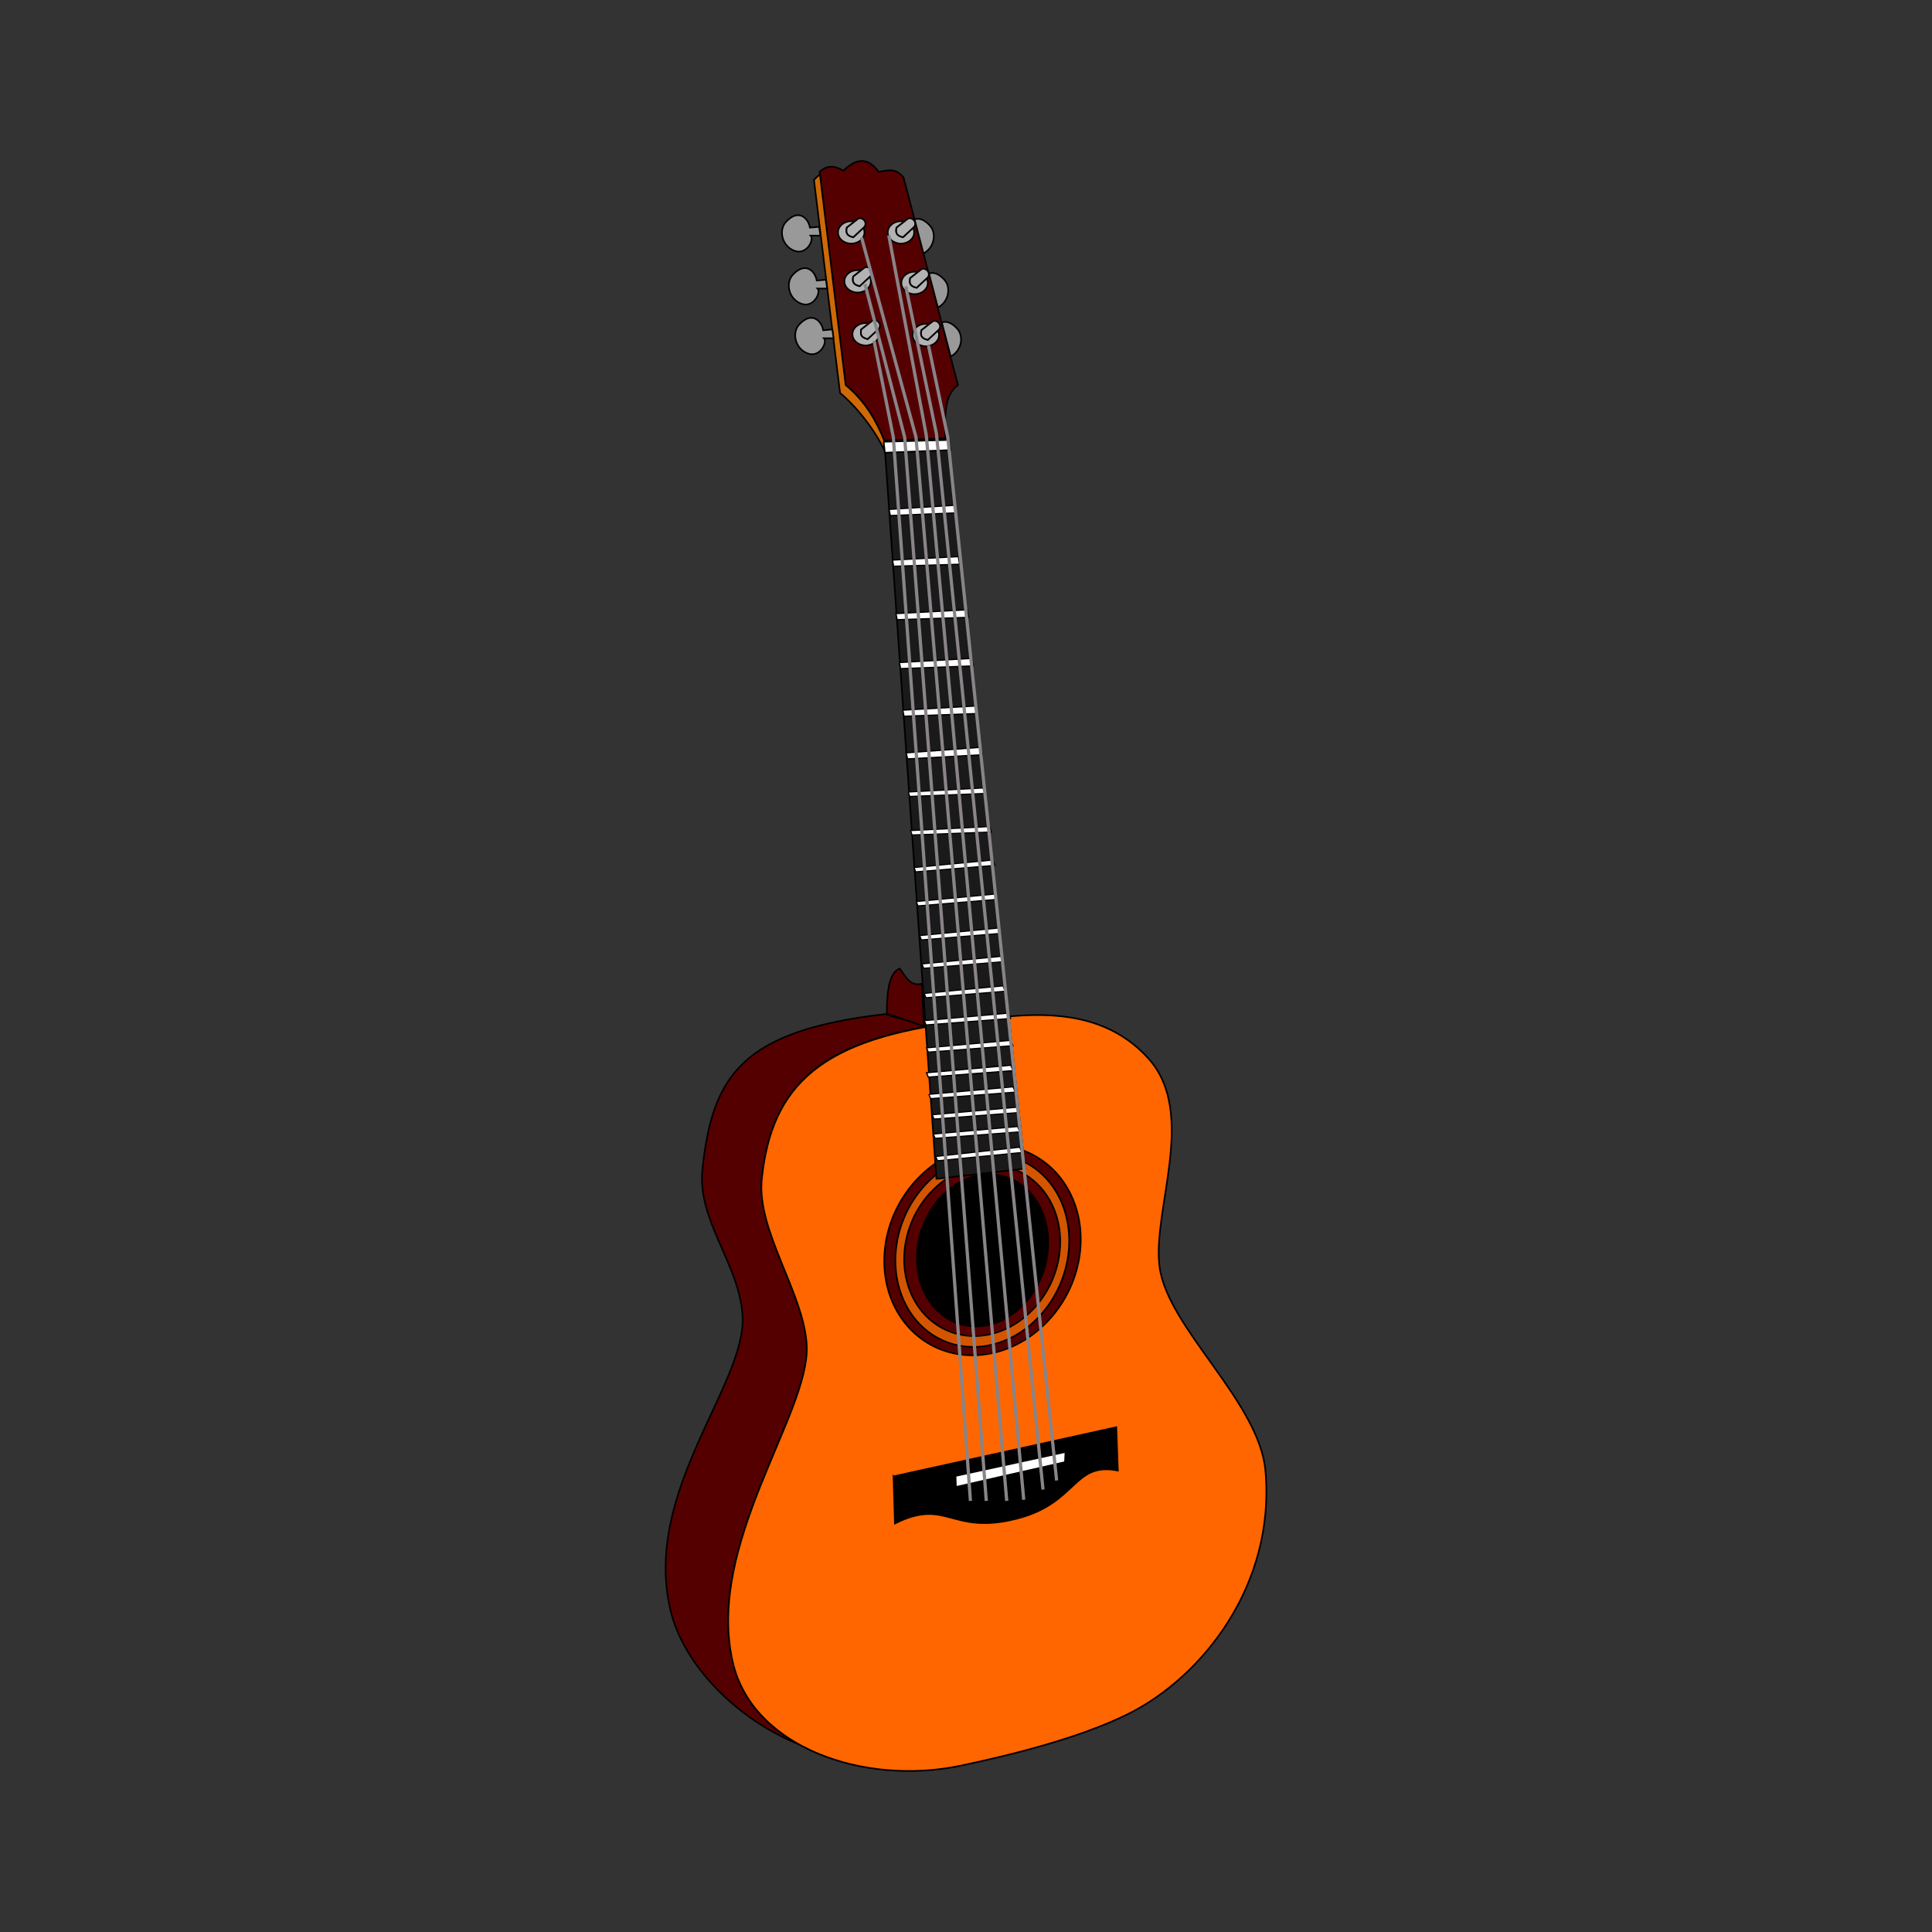 <svg:svg xmlns:dc="http://purl.org/dc/elements/1.1/" xmlns:ns2="http://creativecommons.org/ns#" xmlns:rdf="http://www.w3.org/1999/02/22-rdf-syntax-ns#" xmlns:svg="http://www.w3.org/2000/svg" height="1189.247" id="svg2" version="1.0" viewBox="-409.225 -98.604 1189.247 1189.247" width="1189.247">
  <svg:rect x="-409.225" y="-98.604" width="1189.247" height="1189.247" fill="#333333" stroke="none"/>
  <svg:g id="layer3" transform="translate(-193.01 -24.64)">
    <svg:path d="m328.73 550.27c-88.24 10.16-106.43 37.83-112.54 95.35-3.41 32.05 23.06 58.66 24.69 90.85 2.11 41.97-61.66 107.79-44.41 180.65 8.04 33.97 40.81 67.15 79.12 82.66-20.26-11.26-35.43-28.15-40.62-50.09-17.25-72.87 47.52-153.5 45.41-195.47-1.63-32.19-31.07-70.61-27.66-102.66 6.11-57.52 35.6-81.24 100.94-93.7-11.94-4.39-12.7-3.57-24.93-7.59z" fill="#500" fill-rule="evenodd" id="path2677" stroke="#000" />
    <svg:path d="m377.11 554.81c-88.23 10.16-118.27 39.22-124.39 96.75-3.4 32.04 26.03 70.48 27.65 102.67 2.11 41.97-62.66 122.6-45.41 195.46 12.31 52.01 80.75 75.71 140.18 63.21 31.38-6.6 73.11-17.03 102.67-31.62 46.19-22.79 91.25-79.86 84.9-150.05-3.84-42.44-60.19-87.67-65.16-125.38-4.62-35.03 23.62-94.59-6.91-128.33-32.24-35.64-79.98-26.57-113.53-22.71z" fill="#f60" fill-rule="evenodd" id="path2675" stroke="#000" />
    <svg:path d="m328.09 197.24c-4.92-12.15-11.43-23.9-23.74-34.21l-16.05-131.23c4.89-4.573 9.77-3.528 14.66-0.7 9.27-9.039 16.08-6.975 21.64 0.698 5.12-0.64 10.24-2.941 15.36 3.49l33.5 127.74c-8.53 6.16-8.25 19.37-7.68 32.81l-37.69 1.4z" fill="#500" fill-rule="evenodd" id="path2688" stroke="#000" />
    <svg:path d="m288.5 33.375c-1.04 0.819-2.19 1.915-3.69 3.313l16.07 131.22c12.3 10.3 23.7 26.25 28.62 38.4l-1.41-9.06c-4.92-12.15-11.44-23.92-23.75-34.22l-15.84-129.66z" fill="#cf6905" fill-rule="evenodd" id="path2710" stroke="#000" />
    <svg:path d="m352.43 557.77l-22.7-7.9c-0.17-17.6 2.8-25.81 7.89-27.64 4.17 5.93 6.92 11.22 13.71 9.3l1.1 26.24z" fill="#500" fill-rule="evenodd" id="path2713" stroke="#000" />
    <svg:path d="m333.8 834.83l0.86 28.98c32.31-16.08 34.17 7.43 75.03-2.97 37.45-9.53 34.48-35.08 62.19-29.61l-0.98-26.66-137.1 30.26z" fill-rule="evenodd" id="path2715" stroke="#000" />
    <svg:path d="m371.95 834.55l0.26 6.8 67.13-15.29 0.3-6.27-67.69 14.76z" fill="#fff" fill-rule="evenodd" id="path2717" stroke="#000" />
    <svg:path d="m428.61 697.92a39.789 50.086 0 1 1 -79.58 0 39.789 50.086 0 1 1 79.58 0z" fill="#500" id="path3306" stroke="#000" stroke-width=".716" transform="matrix(1.457 .297 -.341 1.271 60.039 -306.97)" />
    <svg:path d="m428.61 697.92a39.789 50.086 0 1 1 -79.58 0 39.789 50.086 0 1 1 79.58 0z" fill="#d45500" id="path3304" stroke="#000" stroke-width=".795" transform="matrix(1.29 .272 -.302 1.163 97.632 -221.59)" />
    <svg:path d="m428.61 697.92a39.789 50.086 0 1 1 -79.58 0 39.789 50.086 0 1 1 79.58 0z" fill="#500" id="path3302" stroke="#000" stroke-width=".89" transform="matrix(1.157 .242 -.271 1.034 127.64 -119.96)" />
    <svg:path d="m360.2 651.68l54.45-6.3-47.47-448.84-39.09 0.7 32.11 454.44z" fill="#1a1a1a" fill-rule="evenodd" id="path2686" stroke="#000" />
    <svg:path d="m428.61 697.92a39.789 50.086 0 1 1 -79.58 0 39.789 50.086 0 1 1 79.58 0z" id="path2723" stroke="#000" stroke-width="1.029" transform="matrix(.974 .215 -.228 .919 169 -29.268)" />
    <svg:g fill="#b3b3b3" id="g3319" stroke="#000">
      <svg:path d="m307.75 62.188c-4.5 0-8.13 3.091-8.13 6.906 0 3.814 3.63 6.906 8.13 6.906s8.16-3.092 8.16-6.906c0-1.002-0.24-1.953-0.69-2.813l-6.22 5.781c-4.75-1.116-4.36-3.505-3.97-5.906l4.75-3.75c-0.64-0.139-1.33-0.218-2.03-0.218z" id="path3310" />
      <svg:path d="m305.05 66.143c-0.39 2.401-0.8 4.807 3.95 5.923l6.91-6.417c2.14-2.938-1.56-6.362-3.95-4.936l-6.91 5.43z" fill-rule="evenodd" id="path3312" stroke-width="1px" />
    </svg:g>
    <svg:g fill="#b3b3b3" id="g3323" stroke="#000" transform="translate(3.949 30.11)">
      <svg:path d="m307.75 62.188c-4.5 0-8.13 3.091-8.13 6.906 0 3.814 3.63 6.906 8.13 6.906s8.16-3.092 8.16-6.906c0-1.002-0.24-1.953-0.69-2.813l-6.22 5.781c-4.75-1.116-4.36-3.505-3.97-5.906l4.75-3.75c-0.64-0.139-1.33-0.218-2.03-0.218z" id="path3325" />
      <svg:path d="m305.05 66.143c-0.39 2.401-0.8 4.807 3.95 5.923l6.91-6.417c2.14-2.938-1.56-6.362-3.95-4.936l-6.91 5.43z" fill-rule="evenodd" id="path3327" stroke-width="1px" />
    </svg:g>
    <svg:g fill="#b3b3b3" id="g3329" stroke="#000" transform="translate(8.885 62.688)">
      <svg:path d="m307.75 62.188c-4.5 0-8.13 3.091-8.13 6.906 0 3.814 3.63 6.906 8.13 6.906s8.16-3.092 8.16-6.906c0-1.002-0.24-1.953-0.69-2.813l-6.22 5.781c-4.75-1.116-4.36-3.505-3.97-5.906l4.75-3.75c-0.64-0.139-1.33-0.218-2.03-0.218z" id="path3331" />
      <svg:path d="m305.05 66.143c-0.39 2.401-0.8 4.807 3.95 5.923l6.91-6.417c2.14-2.938-1.56-6.362-3.95-4.936l-6.91 5.43z" fill-rule="evenodd" id="path3333" stroke-width="1px" />
    </svg:g>
    <svg:g fill="#b3b3b3" id="g3335" stroke="#000" transform="translate(45.905 63.181)">
      <svg:path d="m307.75 62.188c-4.5 0-8.13 3.091-8.13 6.906 0 3.814 3.63 6.906 8.13 6.906s8.16-3.092 8.16-6.906c0-1.002-0.24-1.953-0.69-2.813l-6.22 5.781c-4.75-1.116-4.36-3.505-3.97-5.906l4.75-3.75c-0.64-0.139-1.33-0.218-2.03-0.218z" id="path3337" />
      <svg:path d="m305.05 66.143c-0.39 2.401-0.8 4.807 3.95 5.923l6.91-6.417c2.14-2.938-1.56-6.362-3.95-4.936l-6.91 5.43z" fill-rule="evenodd" id="path3339" stroke-width="1px" />
    </svg:g>
    <svg:g fill="#b3b3b3" id="g3341" stroke="#000" transform="translate(38.995 31.097)">
      <svg:path d="m307.75 62.188c-4.5 0-8.13 3.091-8.13 6.906 0 3.814 3.63 6.906 8.13 6.906s8.16-3.092 8.16-6.906c0-1.002-0.24-1.953-0.69-2.813l-6.22 5.781c-4.75-1.116-4.36-3.505-3.97-5.906l4.75-3.75c-0.64-0.139-1.33-0.218-2.03-0.218z" id="path3343" />
      <svg:path d="m305.05 66.143c-0.39 2.401-0.8 4.807 3.95 5.923l6.91-6.417c2.14-2.938-1.56-6.362-3.95-4.936l-6.91 5.43z" fill-rule="evenodd" id="path3345" stroke-width="1px" />
    </svg:g>
    <svg:g fill="#b3b3b3" id="g3347" stroke="#000" transform="translate(30.603 -3.6719e-7)">
      <svg:path d="m307.75 62.188c-4.5 0-8.13 3.091-8.13 6.906 0 3.814 3.63 6.906 8.13 6.906s8.16-3.092 8.16-6.906c0-1.002-0.24-1.953-0.69-2.813l-6.22 5.781c-4.75-1.116-4.36-3.505-3.97-5.906l4.75-3.75c-0.64-0.139-1.33-0.218-2.03-0.218z" id="path3349" />
      <svg:path d="m305.05 66.143c-0.39 2.401-0.8 4.807 3.95 5.923l6.91-6.417c2.14-2.938-1.56-6.362-3.95-4.936l-6.91 5.43z" fill-rule="evenodd" id="path3351" stroke-width="1px" />
    </svg:g>
    <svg:path d="m288.02 65.649l-5.68 0.494c-0.84-5.417-6.79-12.172-14.81-3.455-4.6 5-2.48 14.966 5.43 17.769 7.59 2.691 12.1-7.149 9.87-9.378h5.93l-0.74-5.43z" fill="#999" fill-rule="evenodd" id="path3353" stroke="#000" stroke-width="1px" />
    <svg:path d="m292.21 98.227l-5.67 0.494c-0.85-5.417-6.79-12.172-14.81-3.456-4.6 5.005-2.48 14.965 5.43 17.775 7.59 2.69 12.1-7.15 9.87-9.38h5.92l-0.74-5.433z" fill="#999" fill-rule="evenodd" id="path3355" stroke="#000" stroke-width="1px" />
    <svg:path d="m296.16 128.83l-5.67 0.49c-0.85-5.41-6.79-12.17-14.81-3.45-4.6 5-2.48 14.97 5.43 17.77 7.59 2.69 12.1-7.15 9.87-9.38h5.92l-0.74-5.43z" fill="#999" fill-rule="evenodd" id="path3357" stroke="#000" stroke-width="1px" />
    <svg:path d="m348.78 60.719c-0.73-0.008-1.39 0.145-2.03 0.375l5.47 20.937c6.7-3.438 8.27-12.446 3.97-17.125-2.76-2.996-5.27-4.165-7.41-4.187z" fill="#999" fill-rule="evenodd" id="path3359" stroke="#000" stroke-width="1px" />
    <svg:path d="m357.67 94.037c-0.73-0.008-1.4 0.146-2.04 0.375l5.47 20.938c6.7-3.44 8.28-12.45 3.97-17.126-2.75-2.996-5.26-4.164-7.4-4.187z" fill="#999" fill-rule="evenodd" id="path3364" stroke="#000" stroke-width="1px" />
    <svg:path d="m365.56 124.15c-0.72-0.01-1.39 0.14-2.03 0.37l5.47 20.94c6.7-3.44 8.27-12.45 3.97-17.13-2.76-2.99-5.26-4.16-7.41-4.18z" fill="#999" fill-rule="evenodd" id="path3366" stroke="#000" stroke-width="1px" />
    <svg:path d="m327.7 197.95l0.76 6.76 40.33-1.61-0.91-6.27-40.18 1.12z" fill="#fff" fill-rule="evenodd" id="path3398" stroke="#000" />
    <svg:path d="m331.09 239.6l0.71 3.79 40.57-1.66-0.85-4.68-40.43 2.55z" fill="#fff" fill-rule="evenodd" id="path3400" stroke="#000" stroke-width=".752" />
    <svg:path d="m333.19 270.8l0.67 3.79 40.59-1.24-0.81-4.68-40.45 2.13z" fill="#fff" fill-rule="evenodd" id="path3402" stroke="#000" stroke-width=".752" />
    <svg:path d="m335.3 303.73l0.73 3.77 44-1.46-0.88-4.66-43.85 2.35z" fill="#fff" fill-rule="evenodd" id="path3404" stroke="#000" stroke-width=".78" />
    <svg:path d="m337.39 333.85l0.76 3.76 44.67-1.66-0.91-4.65-44.52 2.55z" fill="#fff" fill-rule="evenodd" id="path3406" stroke="#000" stroke-width=".786" />
    <svg:path d="m339.48 363.17l0.77 3.76 44.67-1.66-0.92-4.65-44.52 2.55z" fill="#fff" fill-rule="evenodd" id="path3408" stroke="#000" stroke-width=".786" />
    <svg:path d="m341.58 389.44l0.85 3.74 45.99-2.53-1.02-4.62-45.82 3.41z" fill="#fff" fill-rule="evenodd" id="path3410" stroke="#000" stroke-width=".797" />
    <svg:path d="m342.92 413.57l0.85 2.71 46.11-1.84-1.02-3.34-45.94 2.47z" fill="#fff" fill-rule="evenodd" id="path3414" stroke="#000" stroke-width=".679" />
    <svg:path d="m344.32 437.31l0.9 2.69 48.84-1.83-1.08-3.33-48.66 2.47z" fill="#fff" fill-rule="evenodd" id="path3416" stroke="#000" stroke-width=".697" />
    <svg:path d="m346.44 460.06l1.03 2.65 48.69-4.01-1.25-3.28-48.47 4.64z" fill="#fff" fill-rule="evenodd" id="path3418" stroke="#000" stroke-width=".698" />
    <svg:path d="m347.83 481l1.04 2.65 48.69-4.01-1.25-3.28-48.48 4.64z" fill="#fff" fill-rule="evenodd" id="path3420" stroke="#000" stroke-width=".698" />
    <svg:path d="m349.93 501.94l1.03 2.66 48.69-4.02-1.25-3.28-48.47 4.64z" fill="#fff" fill-rule="evenodd" id="path3422" stroke="#000" stroke-width=".698" />
    <svg:path d="m351.32 519.39l1.04 2.66 48.69-4.02-1.25-3.28-48.48 4.64z" fill="#fff" fill-rule="evenodd" id="path3424" stroke="#000" stroke-width=".698" />
    <svg:path d="m352.72 537.54l1.04 2.66 48.68-4.02-1.24-3.28-48.48 4.64z" fill="#fff" fill-rule="evenodd" id="path3426" stroke="#000" stroke-width=".698" />
    <svg:path d="m352.73 554.29l1.11 2.65 52.08-4-1.33-3.27-51.86 4.62z" fill="#fff" fill-rule="evenodd" id="path3428" stroke="#000" stroke-width=".721" />
    <svg:path d="m354.13 571.05l1.11 2.64 52.08-4-1.34-3.27-51.85 4.63z" fill="#fff" fill-rule="evenodd" id="path3430" stroke="#000" stroke-width=".721" />
    <svg:path d="m354.13 586.4l1.11 2.65 52.08-4-1.34-3.27-51.85 4.62z" fill="#fff" fill-rule="evenodd" id="path3432" stroke="#000" stroke-width=".721" />
    <svg:path d="m354.13 586.4l1.11 2.65 52.08-4-1.34-3.27-51.85 4.62z" fill="#fff" fill-rule="evenodd" id="path3434" stroke="#000" stroke-width=".721" />
    <svg:path d="m355.52 599.67l1.11 2.64 52.08-4-1.33-3.27-51.86 4.63z" fill="#fff" fill-rule="evenodd" id="path3436" stroke="#000" stroke-width=".721" />
    <svg:path d="m357.62 612.23l1.11 2.65 52.08-4-1.34-3.27-51.85 4.62z" fill="#fff" fill-rule="evenodd" id="path3438" stroke="#000" stroke-width=".721" />
    <svg:path d="m358.31 624.1l1.11 2.64 52.09-4-1.34-3.27-51.86 4.63z" fill="#fff" fill-rule="evenodd" id="path3440" stroke="#000" stroke-width=".721" />
    <svg:path d="m359.74 637.92l1.16 2.62 51.99-5.09-1.4-3.24-51.75 5.71z" fill="#fff" fill-rule="evenodd" id="path3442" stroke="#000" stroke-width=".721" />
    <svg:g fill="none" id="g3470" stroke="#888488" stroke-width="2">
      <svg:path d="m390.91 849.92l-50.26-654.78-24.43-94.23" id="path3372" />
      <svg:path d="m381.14 849.92l-47.47-654.78-11.86-59.33" id="path3368" />
      <svg:path d="m434.19 837.36l-67.01-642.22-11.87-56.54" id="path3378" />
      <svg:path d="m403.48 849.92l-55.85-654.78-33.5-122.86" id="path3374" />
      <svg:path d="m425.82 842.94l-65.62-649.89-18.85-90.75" id="path3376" />
      <svg:path d="m413.95 849.23l-60.03-655.48-23.04-122.86" id="path3370" />
    </svg:g>
  </svg:g>
</svg:svg>